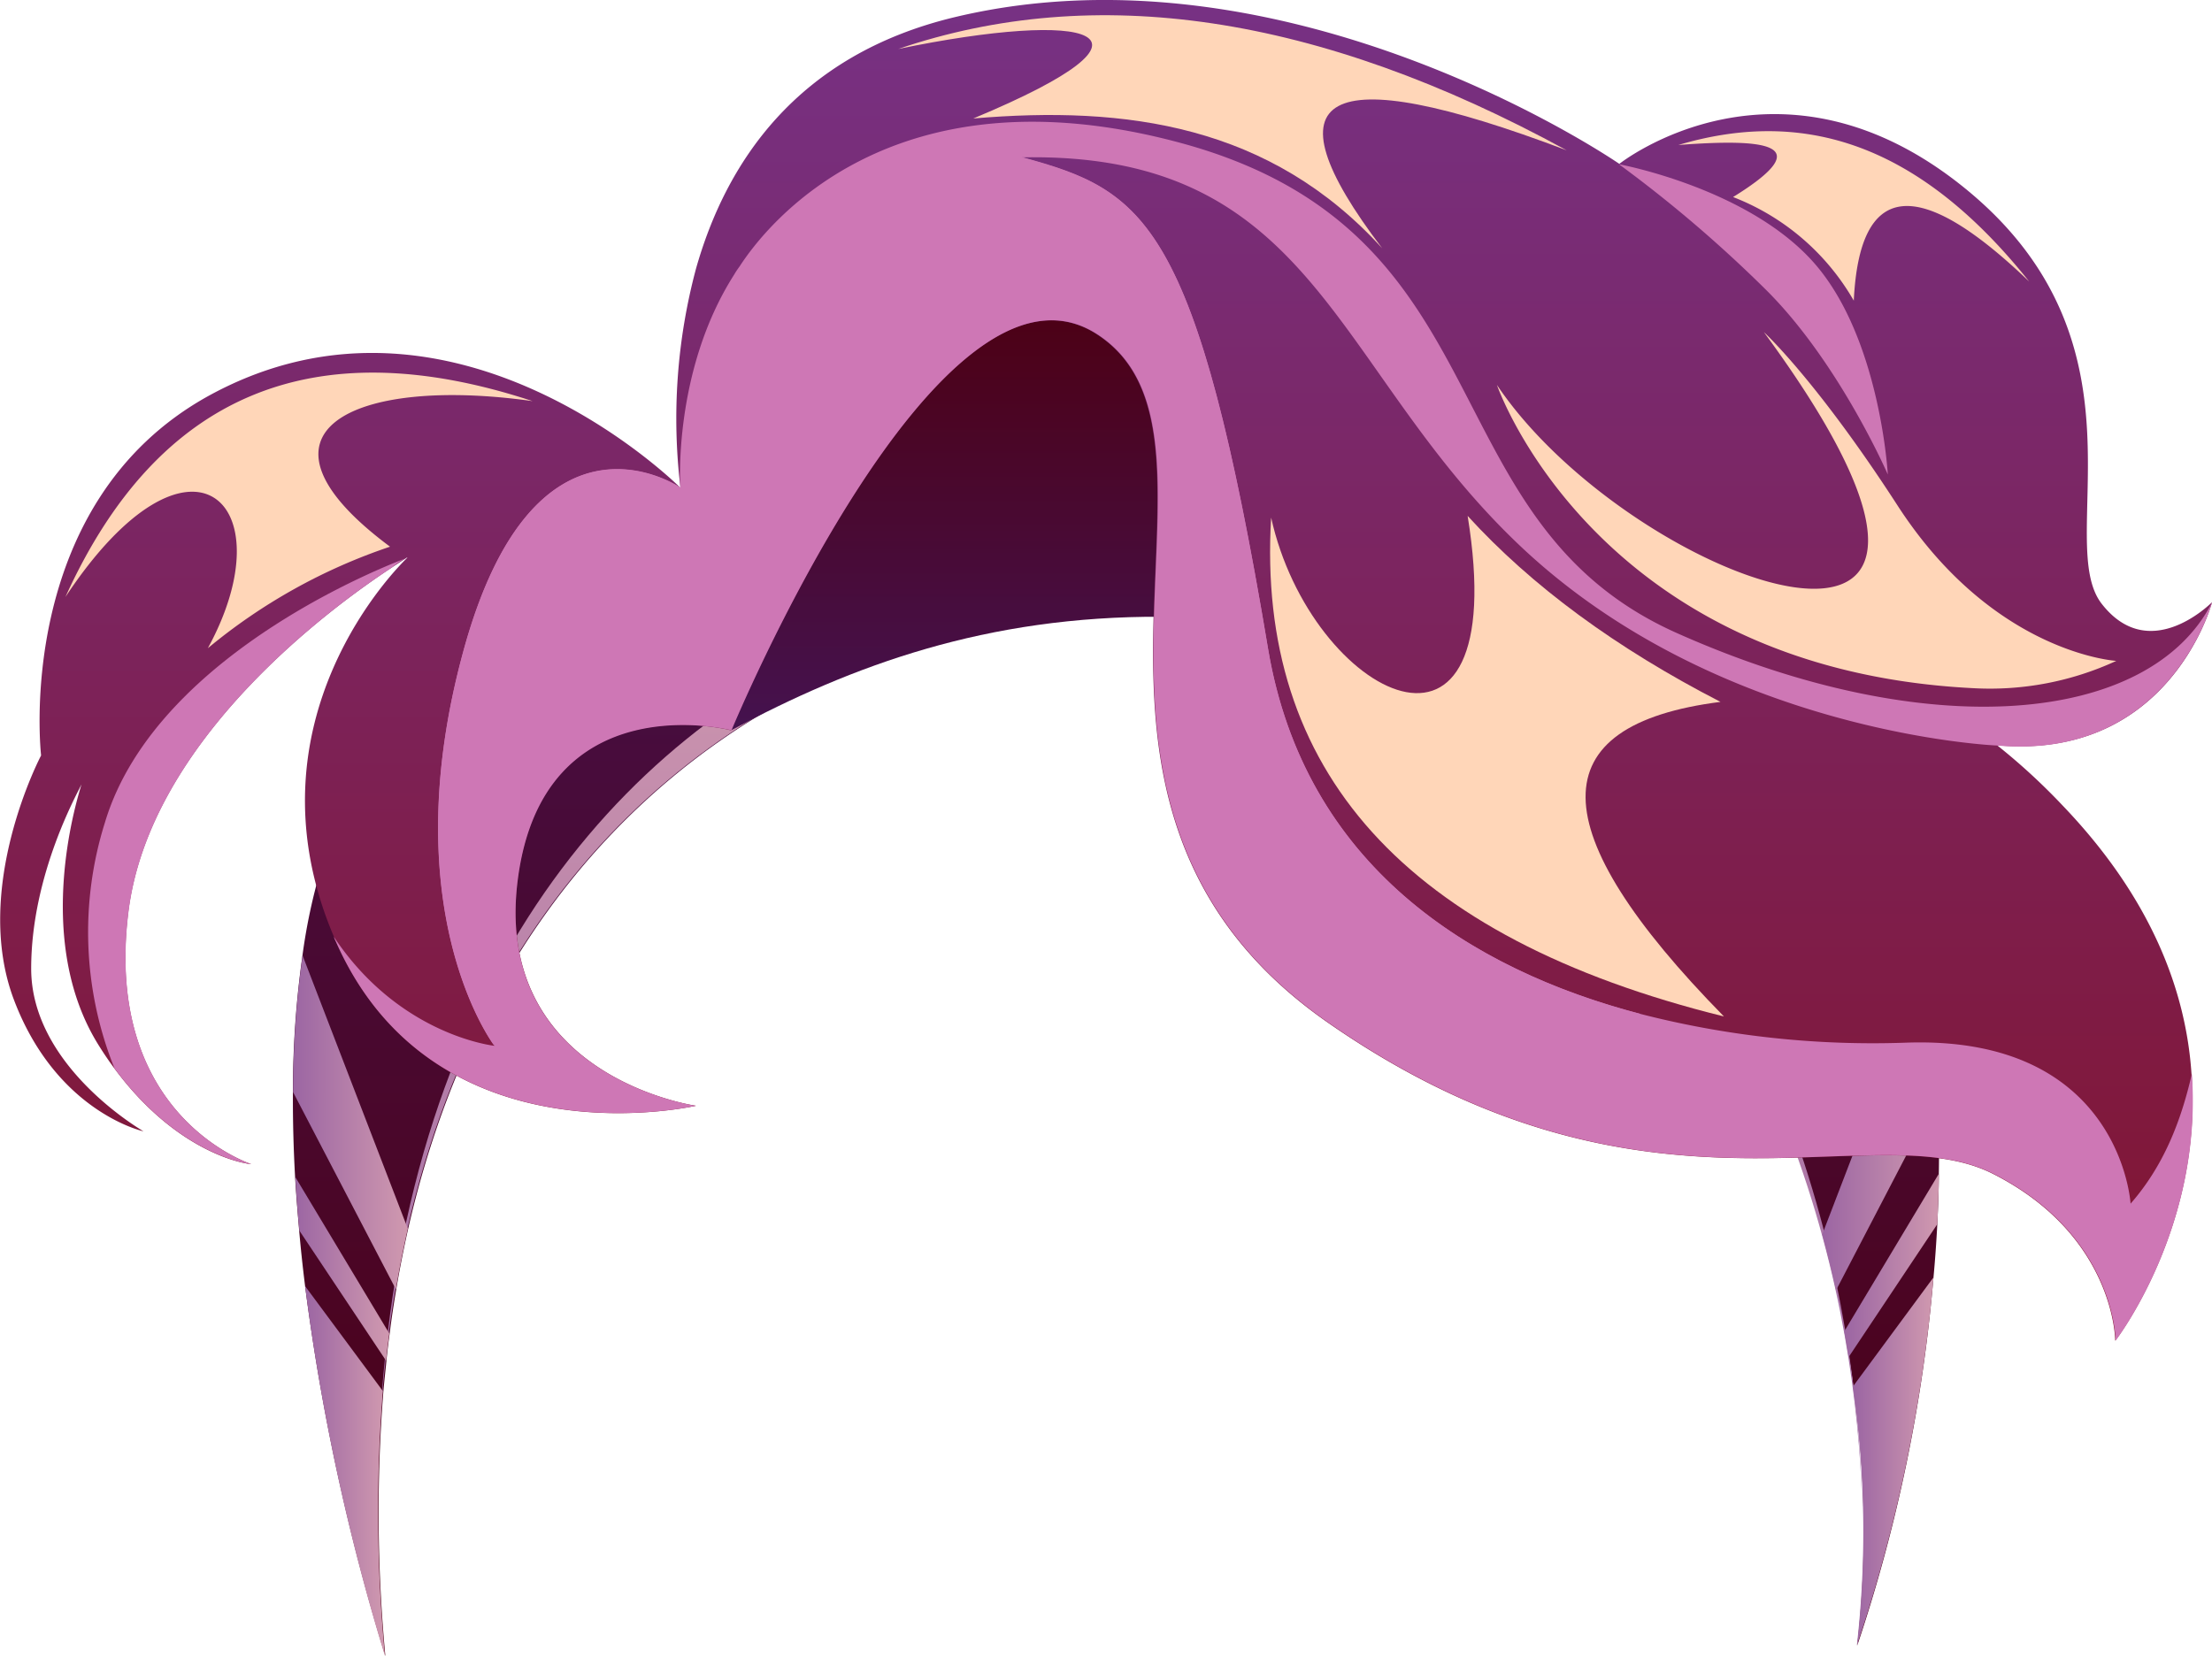 <svg xmlns="http://www.w3.org/2000/svg" xmlns:xlink="http://www.w3.org/1999/xlink" viewBox="0 0 232 173.74"><defs><style>.cls-1{isolation:isolate;}.cls-2{fill:url(#_626_3);}.cls-12,.cls-3,.cls-4,.cls-5,.cls-6,.cls-7,.cls-8,.cls-9{mix-blend-mode:multiply;}.cls-3{fill:url(#Áåçûìÿííûé_ãðàäèåíò_2);}.cls-4{fill:url(#Áåçûìÿííûé_ãðàäèåíò_2-2);}.cls-5{fill:url(#Áåçûìÿííûé_ãðàäèåíò_2-3);}.cls-6{fill:url(#Áåçûìÿííûé_ãðàäèåíò_2-4);}.cls-7{fill:url(#Áåçûìÿííûé_ãðàäèåíò_2-5);}.cls-8{fill:url(#Áåçûìÿííûé_ãðàäèåíò_2-6);}.cls-9{fill:url(#Áåçûìÿííûé_ãðàäèåíò_2-7);}.cls-10{fill:url(#_626_3-2);}.cls-11{fill:url(#_626_2);}.cls-12{fill:#ce77b5;}.cls-13{fill:#ffd6b8;mix-blend-mode:soft-light;}</style><linearGradient id="_626_3" x1="117.05" y1="34.57" x2="117.05" y2="173.74" gradientUnits="userSpaceOnUse"><stop offset="0" stop-color="#45124f"/><stop offset="1" stop-color="#4d0013"/></linearGradient><linearGradient id="Áåçûìÿííûé_ãðàäèåíò_2" x1="117.5" y1="159.46" x2="117.5" y2="60.69" gradientUnits="userSpaceOnUse"><stop offset="0.01" stop-color="#9c66a3"/><stop offset="0.98" stop-color="#cf98af"/></linearGradient><linearGradient id="Áåçûìÿííûé_ãðàäèåíò_2-2" x1="30.74" y1="117.75" x2="42.77" y2="117.75" xlink:href="#Áåçûìÿííûé_ãðàäèåíò_2"/><linearGradient id="Áåçûìÿííûé_ãðàäèåíò_2-3" x1="30.97" y1="133.1" x2="40.83" y2="133.1" xlink:href="#Áåçûìÿííûé_ãðàäèåíò_2"/><linearGradient id="Áåçûìÿííûé_ãðàäèåíò_2-4" x1="32.02" y1="154.33" x2="40.38" y2="154.33" xlink:href="#Áåçûìÿííûé_ãðàäèåíò_2"/><linearGradient id="Áåçûìÿííûé_ãðàäèåíò_2-5" x1="191.12" y1="118.46" x2="203.22" y2="118.46" xlink:href="#Áåçûìÿííûé_ãðàäèåíò_2"/><linearGradient id="Áåçûìÿííûé_ãðàäèåíò_2-6" x1="193.43" y1="132.74" x2="203.35" y2="132.74" xlink:href="#Áåçûìÿííûé_ãðàäèåíò_2"/><linearGradient id="Áåçûìÿííûé_ãðàäèåíò_2-7" x1="194.34" y1="153.31" x2="202.79" y2="153.31" xlink:href="#Áåçûìÿííûé_ãðàäèåíò_2"/><linearGradient id="_626_3-2" x1="100.27" y1="76.61" x2="100.27" y2="31" xlink:href="#_626_3"/><linearGradient id="_626_2" x1="116" x2="116" y2="140.65" gradientUnits="userSpaceOnUse"><stop offset="0" stop-color="#773184"/><stop offset="1" stop-color="#82142f"/></linearGradient></defs><g class="cls-1"><g id="Layer_2" data-name="Layer 2"><g id="Layer_1-2" data-name="Layer 1"><path class="cls-2" d="M203.35,123.13c0,1.79-.08,3.55-.16,5.29h0c-.1,1.89-.23,3.75-.4,5.57a164.93,164.93,0,0,1-8,38.64,106.5,106.5,0,0,0-.41-27.18h0c-.12-1-.28-2-.45-3.08-.13-.88-.29-1.78-.46-2.69-.24-1.42-.54-2.85-.86-4.32-.42-1.92-.9-3.86-1.45-5.85a107.9,107.9,0,0,0-32.21-52.37c-28-25.19-100.28-17.74-116.14,51.76-.46,2.06-.89,4.19-1.25,6.36-.26,1.52-.5,3.06-.69,4.64-.13.93-.25,1.89-.34,2.85s-.23,2.14-.32,3.22h0a160.85,160.85,0,0,0,.21,27.77A232.83,232.83,0,0,1,32,134.92h0c-.24-1.91-.45-3.84-.62-5.81s-.32-3.74-.43-5.63q-.25-4.44-.23-8.9a102.16,102.16,0,0,1,1-14.32,60,60,0,0,1,5.35-18c16.07-32.14,32-23.13,32-23.13s7.46-11,29-21.16S180,40.29,196.49,81.82a95.35,95.35,0,0,1,5.35,19.75h0a113.17,113.17,0,0,1,1.38,13.31C203.36,117.67,203.4,120.43,203.35,123.13Z"/><path class="cls-3" d="M195.35,159.46c-.3-18.87-5.46-54.43-36.49-82.33-31.19-28.06-117.32-15.62-119.21,78,1.56-96.85,88-109.75,119.21-80.82S195.12,140.14,195.35,159.46Z"/><path class="cls-4" d="M42.77,128.89c-.46,2.06-.89,4.19-1.25,6.36L30.74,114.57a102.16,102.16,0,0,1,1-14.32Z"/><path class="cls-5" d="M40.83,139.89c-.13.93-.25,1.89-.34,2.85L31.4,129.1q-.27-2.79-.43-5.63Z"/><path class="cls-6" d="M40.38,173.74A232.83,232.83,0,0,1,32,134.92l8.15,11h0A160.85,160.85,0,0,0,40.38,173.74Z"/><path class="cls-7" d="M203.22,114.89l-10.65,20.46c-.42-1.92-.9-3.86-1.45-5.85l10.72-27.92A113.17,113.17,0,0,1,203.22,114.89Z"/><path class="cls-8" d="M203.35,123.13c0,1.79-.08,3.55-.16,5.29h0l-9.3,13.94c-.13-.88-.29-1.78-.46-2.69Z"/><path class="cls-9" d="M194.75,172.63a106.5,106.5,0,0,0-.41-27.18h0L202.79,134A164.93,164.93,0,0,1,194.75,172.63Z"/><path class="cls-10" d="M76.68,76.61c12.72-6.83,26.79-12,45.17-11.91,0,0,8.24-33.09-8.6-33.69C93.36,30.29,76.68,76.61,76.68,76.61Z"/><path class="cls-11" d="M216.36,84.53a66.15,66.15,0,0,0-6.9-6.35c17.58,1.58,22.29-14,22.54-15-.44.42-6.67,6.44-11.56.17-5.09-6.5,5.67-27-14-43.31s-36.6-2.85-36.6-2.85S135.44-6.56,100.26,1.77C83.41,5.76,76.09,17.26,73,28.18a60.8,60.8,0,0,0-1.63,23v0S47.74,27.43,22,41.46C1.25,52.81,4.31,79.25,4.31,79.25S-3,93.08,1.46,104.88c4.32,11.42,13,13.67,13.59,13.8-.63-.38-11.78-7-11.78-17.07S8.36,82.8,8.55,82.27c-.19.74-5.34,16.11,1.86,27.48.52.83,1.05,1.61,1.58,2.32,6.46,8.74,13.44,10,14.35,10.05-1.29-.46-15.41-5.85-12.89-26.4C15.66,77.54,35,63.55,41,59.6a1,1,0,0,1,.15-.1l1.52-1a.07.07,0,0,1,.06,0c-.82.78-17.41,17-7.71,39.76,0,0,0,0,0,0a2.88,2.88,0,0,0,.19.45C45.57,122.35,73,116,73,116s-21.34-3-18.7-23.78S76.68,76.62,76.68,76.62s21.76-52.48,38.43-41.5-9.16,49,24.19,72.18,56.93,9.35,69.74,15.85,12.81,17.5,12.81,17.5,9.2-11.88,8-28C229.28,104.1,225.75,94.34,216.36,84.53Z"/><path class="cls-12" d="M229.89,112.64c1.16,16.13-8,28-8,28s0-11-12.81-17.5-36.39,7.33-69.74-15.85-7.51-61.2-24.19-72.18-38.43,41.5-38.43,41.5S57,71.53,54.31,92.26,73,116,73,116s-27.44,6.31-37.8-17.28a2.88,2.88,0,0,1-.19-.45c6.92,10.41,16.86,11.44,16.86,11.44l0,0c-.47-.63-10.6-14.65-3.25-41.47s22-17.61,22.73-17.1a.07.07,0,0,1,0,0S70.54,38.94,77,28.81a7.91,7.91,0,0,1,.44-.68l.15-.21C80.29,23.76,93.4,6.75,123.85,15c34.57,9.38,25.58,39.6,52,51.4S225.46,76,232,63.21c-.25.93-5,16.55-22.54,15,0,0-29.49-1.18-50.42-21.32-19.34-18.57-21.17-41-51.88-40.38C120.1,20,125.48,23.13,133,68.07c3.82,22.71,21.19,33.64,39.11,38.31a97.92,97.92,0,0,0,27.78,3c22.56-.8,23.57,16.89,23.57,16.89C226.94,122.29,228.75,117.62,229.89,112.64Z"/><path class="cls-12" d="M169.8,17.23a137.24,137.24,0,0,1,15.49,13.24C192.94,38.11,198,49.78,198,49.78s-.79-14.29-7.72-22.18S169.8,17.23,169.8,17.23Z"/><path class="cls-12" d="M42.72,58.51l0,0a.07.07,0,0,0-.06,0,7.19,7.19,0,0,0-1.52,1,1,1,0,0,0-.15.1c-6,3.95-25.31,17.94-27.52,36.12-2.52,20.55,11.6,25.94,12.89,26.4-.91-.1-7.89-1.31-14.35-10.05a38.33,38.33,0,0,1-1-25.81C16.51,67.93,42.72,58.51,42.72,58.51Z"/><path class="cls-13" d="M40.91,57.35A59.62,59.62,0,0,0,21.8,68c8.39-15.38-1.91-25.06-14.94-5.37,9.56-21.08,25.75-28.21,49-20.55C37,39.41,24.72,45.32,40.91,57.35Z"/><path class="cls-13" d="M102.08,12.43c16.11-1.38,31.16.72,42.89,13.62-12.46-16.36-6.26-20,19.35-10.28C138.13,1.45,114.81-1.87,94.2,5.14,114.15,1,124.05,3.28,102.08,12.43Z"/><path class="cls-13" d="M181.77,20.67a25,25,0,0,1,12.66,10.87c.59-12.3,6.52-13.41,18.4-2-12.13-15.22-24.42-18-36.8-14.33C185.24,14.51,190.81,15.08,181.77,20.67Z"/><path class="cls-13" d="M157,40.38s10.26,29.79,49.91,31.81a31.57,31.57,0,0,0,15.05-2.86S209.07,68.58,199,53c-8.52-13.16-14-18.16-14-18.16C216.56,77.75,171.13,61.44,157,40.38Z"/><path class="cls-13" d="M133.32,54.3c-1.58,26.49,14,44.05,47.49,52.33q-28.84-29.38-.36-33Q164,65.16,153.93,54.12C158.77,84.05,137.49,73.14,133.32,54.3Z"/><path class="cls-12" d="M51.86,109.73c-.47-.63-10.6-14.65-3.25-41.47s22-17.61,22.73-17.1a.07.07,0,0,1,0,0C49.52,54,41.88,84.57,51.86,109.73Z"/><path class="cls-12" d="M172.12,106.38c-7-.45-27.52-3.59-38.26-24.49-13.09-25.43-4.88-57.68-24-58.42-25.63-1-38.46,27.71-38.46,27.71,7.64-27,20.75-37.1,35.78-34.7C120.1,20,125.48,23.13,133,68.07,136.83,90.78,154.2,101.71,172.12,106.38Z"/></g></g></g></svg>